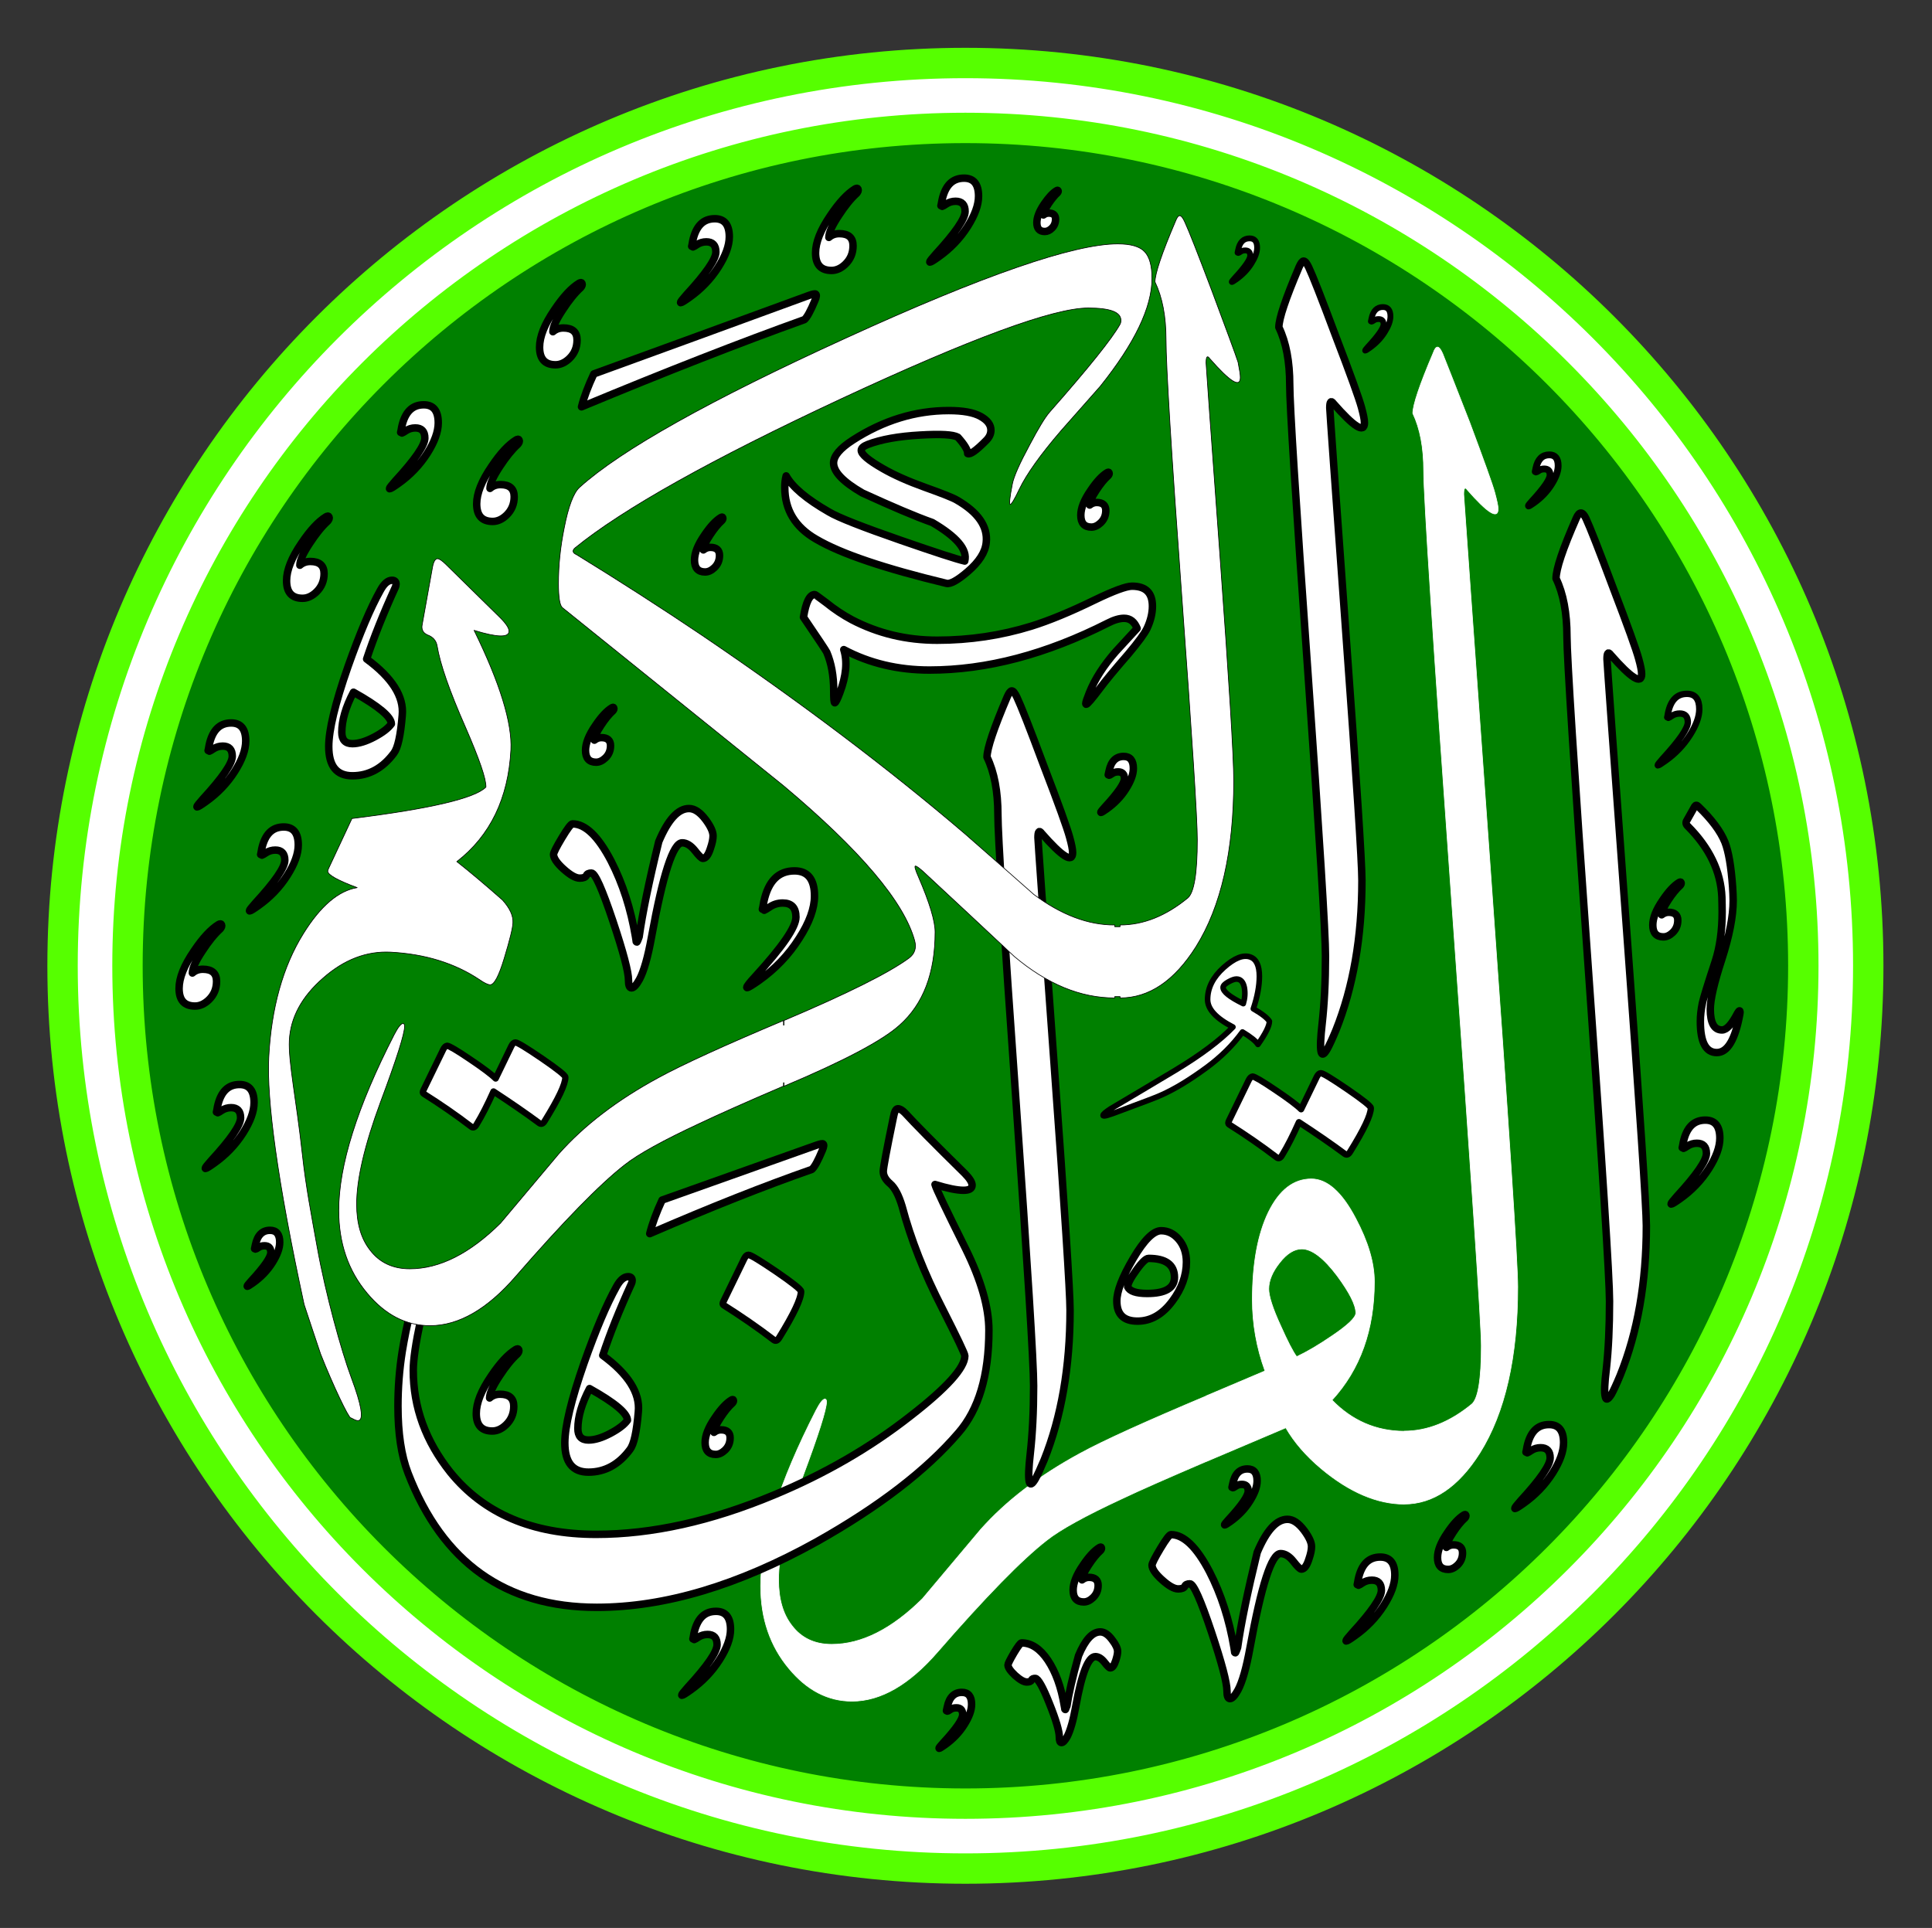 <svg xmlns="http://www.w3.org/2000/svg" xmlns:xlink="http://www.w3.org/1999/xlink" xmlns:serif="http://www.serif.com/"
  width="100%" height="100%" viewBox="0 0 496 495" version="1.1" xml:space="preserve"
  style="fill-rule:evenodd;clip-rule:evenodd;stroke-linejoin:round;stroke-miterlimit:2;">
  <rect x="0" y="0" width="496" height="495" fill="#333333" stroke="none"/>
  <g transform="matrix(1,0,0,1,-2.5,-2.5)">
    <g transform="matrix(1,0,0,1,-0.5,0)">
      <g transform="matrix(0.207,0,0,0.207,-28.332,-121.296)">
        <g>
          <path
            d="M2468.43,1795.93C2468.43,1177.92 1966.69,676.182 1348.69,676.182C730.682,676.182 228.94,1177.92 228.94,1795.93C228.94,2413.93 730.682,2915.67 1348.69,2915.67C1966.69,2915.67 2468.43,2413.93 2468.43,1795.93Z"
            style="fill: green;stroke: gray;stroke-width: inherit;" />
          <path
            d="M2468.43,1795.93C2468.43,1177.92 1966.69,676.182 1348.69,676.182C730.682,676.182 228.94,1177.92 228.94,1795.93C228.94,2413.93 730.682,2915.67 1348.69,2915.67C1966.69,2915.67 2468.43,2413.93 2468.43,1795.93ZM2387.9,1795.93C2387.9,2369.49 1922.25,2835.14 1348.69,2835.14C775.128,2835.14 309.471,2369.49 309.471,1795.93C309.471,1222.37 775.128,756.712 1348.69,756.712C1922.25,756.712 2387.9,1222.37 2387.9,1795.93Z"
            style="fill: white;stroke: #56ff00;stroke-width: 37.67px;" />
        </g>
      </g>
    </g>
    <g transform="matrix(1,0,0,1,-0.5,0)" style="stroke: black;">
      <g transform="matrix(0.709,0,0,0.709,32.42,-30.928)" style="&#10;">
        <g style="&#10;">
          <g transform="matrix(2.703,0,0,2.703,-420.425,-262.35)" style="&#10;    /* fill: white; */&#10;">
            <path
              d="M350.102,199.77C350.102,196.617 349.613,194.027 348.641,192.008C348.641,190.73 349.543,188.031 351.359,183.91C351.758,182.992 352.188,183.008 352.637,183.945C353.16,185.062 354.367,188.121 356.238,193.125C358.234,198.344 359.387,201.551 359.711,202.754C359.965,203.672 360.109,204.359 360.109,204.809C360.109,206.246 358.723,205.383 355.949,202.215C355.625,201.766 355.465,201.965 355.465,202.809C355.465,203.098 356.328,215.211 358.094,239.133C359.855,263.074 360.738,276.271 360.738,278.734C360.738,286.293 359.566,292.973 357.227,298.77C356.742,299.937 356.348,300.785 356.059,301.305C355.59,302.043 355.32,302.133 355.23,301.594C355.086,301.035 355.141,299.812 355.375,297.922C355.66,295.312 355.805,292.289 355.805,288.832C355.805,285.754 354.852,270.812 352.945,244.012C351.035,217.227 350.102,202.469 350.102,199.77Z"
              style="fill:white;fill-rule:nonzero;" />
          </g>
          <g transform="matrix(0.24,0,0,0.24,0,0)" style="&#10;">
            <path
              d="M1646.25,2303.13L1646.25,2302.92L1735.66,2264.99C1722.9,2229.93 1716.6,2194.03 1716.6,2157.74C1716.6,2102.79 1724.7,2058.61 1740.93,2025.17C1757.35,1991.91 1778.82,1975.3 1805.61,1975.3C1829.32,1975.3 1851.63,1994.96 1872.48,2034.68C1891.13,2069.74 1900.68,2101.77 1900.68,2130.37C1900.68,2202.96 1879.39,2262.57 1836.8,2308.99C1866.89,2340.05 1903.57,2355.87 1945.48,2356.01L1945.48,2355.81C1980.54,2355.81 2014.59,2342.26 2047.68,2315.07C2057.18,2306.97 2062.06,2277.76 2062.06,2227.07C2062.06,2196.28 2047.45,1978.32 2018.46,1573.08C1989.47,1168.01 1975.09,946.001 1975.09,907.064C1975.09,871.823 1969.58,843.001 1958.68,820.126C1958.68,807.759 1968.79,777.315 1989.47,728.884C1991.5,722.983 1993.74,720.167 1995.93,720.167C1998.18,720.167 2000.82,723.422 2003.68,729.887C2008.74,742.479 2022.34,776.921 2044.42,833.506C2066.28,892.062 2079.09,927.563 2082.3,939.536C2085.55,951.677 2087.4,959.989 2087.4,964.258C2087.4,980.488 2071.78,970.948 2040.94,935.661C2037.34,930.604 2035.49,932.845 2035.49,942.351C2035.49,944.593 2049.09,1135.14 2076.23,1514.25C2103.42,1893.36 2116.97,2101.38 2116.97,2138.07C2116.97,2244.32 2097.92,2328.05 2059.82,2388.84C2027.49,2440 1989.47,2465.73 1945.85,2465.88L1945.85,2465.95C1905.11,2465.95 1862.98,2448.06 1820.39,2412.38C1797.7,2393.34 1779.83,2372.83 1767.07,2350.75L1646.25,2402.04L1646.25,2401.95C1590.27,2425.95 1547.18,2444.87 1519.55,2458.01C1464.59,2483.53 1426.67,2504.42 1406.22,2520.65C1368.51,2550.05 1313.78,2606.18 1241.8,2688.9C1198.99,2738.39 1155.83,2763.29 1112.63,2763.29C1076.38,2763.29 1044.74,2746.88 1017.56,2714.24C989.003,2680.19 974.789,2638.61 974.789,2589.38C974.789,2521.67 1002.55,2433.24 1058.29,2324.4C1064.19,2313.04 1068.63,2307.37 1071.89,2307.37C1073.52,2307.76 1074.13,2309.17 1074.13,2311.64C1074.13,2322.76 1062.17,2360.69 1037.84,2425.76C1013.73,2490.83 1001.76,2542.35 1001.76,2580.05C1001.76,2609.05 1008.44,2632.15 1022.04,2649.39C1036.21,2668.04 1056.27,2677.55 1081.83,2677.55C1127.07,2677.55 1172.63,2654.45 1218.88,2608.61C1248.1,2573.76 1277.48,2539.09 1306.65,2504.21C1344.8,2461.22 1394.86,2422.9 1456.9,2389.28C1492.74,2369.65 1558.37,2340.17 1646.25,2303.13ZM1872.71,2177.62C1872.71,2165.43 1863.16,2146.78 1844.51,2121.44C1824.04,2094.29 1806.18,2080.91 1791.17,2080.91C1779.83,2080.91 1768.69,2087.78 1757.75,2101.77C1746.79,2115.59 1741.34,2128.75 1741.34,2141.33C1741.34,2151.88 1747.18,2170.54 1759.37,2196.89C1769.71,2219.99 1777.62,2235.61 1783.48,2243.48C1798.92,2236.23 1816.52,2225.89 1836.41,2212.3C1860.52,2196.05 1872.71,2184.49 1872.71,2177.62Z"
              style="fill: white;fill-rule:nonzero;stroke: white;" />
          </g>
          <g transform="matrix(2.703,0,0,2.703,-420.425,-262.35)">
            <path
              d="M273.871,223.652C273.871,220.523 273.383,217.949 272.41,215.934C272.41,214.797 273.313,212.098 275.129,207.832C275.363,207.309 275.563,207.059 275.723,207.059C275.922,207.059 276.137,207.328 276.406,207.887C276.93,208.984 278.137,212.043 280.008,217.066C282.008,222.27 283.156,225.473 283.48,226.676C283.734,227.594 283.879,228.281 283.879,228.73C283.879,230.168 282.492,229.305 279.719,226.137C279.395,225.687 279.234,225.887 279.234,226.73C279.234,227.02 279.938,237.027 281.375,256.754C282.816,276.484 283.535,287.59 283.535,290.055C283.535,297.652 282.367,304.328 280.063,310.09C279.574,311.258 279.18,312.105 278.891,312.629C278.441,313.402 278.172,313.508 278.063,312.969C277.938,312.375 277.992,311.133 278.207,309.242C278.496,306.652 278.656,303.629 278.656,300.172C278.656,297.039 277.848,284.187 276.266,261.598C274.66,239.008 273.871,226.355 273.871,223.652Z"
              style="fill: white;fill-rule: revert;" />
          </g>
          <g transform="matrix(2.703,0,0,2.703,-420.425,-262.35)">
            <path
              d="M272.664,292.719C272.664,298.77 271.297,303.359 268.559,306.488C264.258,311.492 257.941,316.355 249.625,321.035C239.074,326.902 229.246,329.836 220.141,329.836C207.898,329.836 199.477,323.84 194.852,311.855C193.949,309.516 193.5,306.527 193.5,302.871C193.5,300.461 193.68,298.031 194.074,295.547C194.672,291.91 195.48,288.707 196.523,285.969C196.848,285.141 197.172,284.711 197.496,284.711C197.82,284.711 197.891,285.27 197.695,286.367C197.297,288.059 196.902,289.75 196.523,291.441C195.875,294.449 195.551,296.66 195.551,298.082C195.551,303.035 197.207,307.586 200.52,311.746C205.02,317.289 211.52,320.062 220.051,320.062C227.52,320.062 235.457,318.297 243.863,314.789C250.633,311.98 256.715,308.469 262.117,304.238C266.992,300.461 269.441,297.758 269.441,296.141C269.441,295.871 268.434,293.766 266.418,289.785C264.008,285.105 262.207,280.535 261.035,276.105C260.586,274.613 260.047,273.605 259.433,273.082C258.82,272.56 258.515,272.021 258.515,271.427C258.515,270.977 258.965,268.562 259.867,264.207C260.012,263.414 260.207,263.039 260.461,263.039C260.73,263.039 261.055,263.219 261.433,263.613C262.676,264.98 265.34,267.684 269.441,271.716C270.09,272.38 270.414,272.902 270.414,273.281C270.414,273.746 270.035,273.966 269.242,273.966C268.398,273.966 267.137,273.711 265.445,273.191C265.57,273.711 266.941,276.574 269.531,281.777C271.621,286.004 272.664,289.66 272.664,292.719Z"
              style="fill: white;fill-rule:nonzero;" />
          </g>
          <g transform="matrix(2.406,0,0,2.406,-348.354,-176.564)">
            <path
              d="M236.43,289.406C236.285,289.316 236.285,289.121 236.43,288.832L239.543,282.422C239.742,282.027 239.957,281.848 240.176,281.848C240.496,281.848 241.902,282.695 244.387,284.387C246.852,286.078 248.094,287.066 248.094,287.355C248.094,288.473 246.996,290.777 244.816,294.305C244.547,294.754 244.277,294.863 243.988,294.645C241.543,292.773 239.023,291.047 236.43,289.406Z"
              style="fill: white;fill-rule:nonzero;" />
          </g>
          <g transform="matrix(2.288,0,0,2.288,-289.933,-152.748)">
            <path
              d="M314.496,262.93L316.98,257.801C317.18,257.402 317.395,257.223 317.629,257.223C317.953,257.223 319.34,258.07 321.82,259.762C324.289,261.453 325.531,262.445 325.531,262.73C325.531,263.848 324.434,266.152 322.254,269.66C322.004,270.094 321.715,270.203 321.426,270.005C319.285,268.419 316.855,266.746 314.152,264.98C313.234,267.035 312.355,268.781 311.473,270.219C311.219,270.669 310.934,270.777 310.645,270.562C308.195,268.691 305.676,266.961 303.086,265.324C302.941,265.234 302.941,265.035 303.086,264.746L306.199,258.34C306.395,257.945 306.613,257.766 306.828,257.746C307.133,257.766 308.32,258.449 310.391,259.852C312.48,261.254 313.848,262.281 314.496,262.93Z"
              style="fill: white;fill-rule:nonzero;" />
          </g>
          <g transform="matrix(2.021,0,0,2.021,-215.549,-86.011)">
            <path
              d="M308.879,245.723C309.168,244.77 309.238,243.832 309.078,242.879C308.879,241.832 308.41,241.312 307.656,241.312C307.297,241.312 306.809,241.492 306.199,241.832C305.586,242.176 305.262,242.5 305.262,242.824C305.262,243.578 306.469,244.535 308.879,245.723ZM307.027,249.914C304.004,248.352 302.488,246.711 302.488,244.984C302.488,242.895 303.445,240.988 305.371,239.258C307.277,237.551 308.879,236.902 310.141,237.371C311.219,237.746 311.762,238.918 311.762,240.824C311.762,242.555 311.398,244.496 310.68,246.641C312.211,247.523 313.184,248.277 313.559,248.891C313.559,249.699 312.875,251.086 311.508,253.031C311.129,252.418 310.195,251.68 308.734,250.797C307.043,253.137 304.902,255.262 302.293,257.187C299.32,259.367 296.621,261.023 294.137,262.121C293.617,262.391 290.754,263.469 285.551,265.395C284.742,265.684 284.203,265.844 283.934,265.844C283.805,265.844 283.754,265.809 283.754,265.738C283.754,265.539 284.203,265.16 285.102,264.566C288.953,262.281 292.805,259.996 296.676,257.672C301.301,254.883 304.738,252.293 307.027,249.914Z"
              style="fill: white;fill-rule:nonzero;" />
          </g>
          <g transform="matrix(2.703,0,0,2.703,-420.425,-262.35)">
            <path
              d="M299.125,283.574C299.125,285.395 298.492,287.141 297.254,288.797C295.922,290.594 294.371,291.496 292.57,291.496C290.719,291.496 289.801,290.594 289.801,288.797C289.801,287.5 290.52,285.609 291.996,283.109C293.453,280.625 294.715,279.383 295.738,279.383C296.656,279.383 297.449,279.777 298.117,280.57C298.781,281.363 299.125,282.371 299.125,283.574ZM297.523,285.629C297.523,283.937 296.352,283.09 294.047,283.09C293.723,283.09 293.164,283.613 292.41,284.672C291.637,285.734 291.258,286.473 291.258,286.906C291.512,287.48 292.375,287.789 293.852,287.789C296.297,287.789 297.523,287.066 297.523,285.629Z"
              style="fill: white;fill-rule:nonzero;" />
          </g>
          <g transform="matrix(2.703,0,0,2.703,-420.425,-262.35)">
            <path
              d="M291.836,193.035C293.672,193.035 294.57,193.918 294.57,195.719C294.57,196.652 294.336,197.645 293.852,198.687C293.527,199.371 292.68,200.523 291.348,202.109C289.457,204.285 288.199,205.816 287.551,206.699C286.469,208.137 285.859,208.859 285.695,208.859C285.66,208.859 285.641,208.82 285.641,208.75C285.641,208.586 285.805,208.102 286.129,207.293C286.848,205.492 288.02,203.672 289.637,201.82C290.594,200.777 291.547,199.73 292.52,198.687C292.156,197.789 291.582,197.336 290.773,197.336C290.18,197.336 289.457,197.535 288.613,197.969C280.352,202.16 272.375,204.27 264.707,204.27C260.476,204.27 256.644,203.352 253.223,201.531C253.727,203.133 253.547,205.043 252.703,207.293C252.379,208.172 252.145,208.625 252.02,208.66C251.91,208.66 251.875,208.121 251.875,207.059C251.875,205.023 251.551,203.312 250.938,201.875C250.848,201.676 249.805,200.109 247.824,197.195C248.148,195.16 248.652,194.152 249.336,194.152C249.391,194.152 249.895,194.512 250.848,195.23C251.98,196.148 253.133,196.906 254.305,197.535C257.797,199.355 261.594,200.273 265.734,200.273C270.09,200.273 274.285,199.641 278.316,198.398C280.691,197.66 283.535,196.492 286.813,194.891C289.387,193.648 291.059,193.035 291.836,193.035Z"
              style="fill: white;fill-rule:nonzero;" />
          </g>
          <g transform="matrix(2.703,0,0,2.703,-420.425,-262.35)">
            <path
              d="M271.547,170.285C272.484,170.805 272.934,171.418 272.934,172.137C272.934,172.641 272.719,173.109 272.25,173.559C270.953,174.875 270.145,175.434 269.82,175.27C269.855,174.82 269.406,174.082 268.508,173.074C267.875,172.715 266.203,172.625 263.465,172.785C260.566,172.949 258.226,173.363 256.445,174.047C255.852,174.281 255.563,174.531 255.563,174.836C255.563,175.359 256.519,176.168 258.445,177.27C259.902,178.113 261.793,178.961 264.098,179.789C266.418,180.617 267.82,181.172 268.344,181.48C271.223,183.137 272.539,185.043 272.305,187.187C272.18,188.48 271.352,189.777 269.82,191.09C268.453,192.262 267.496,192.785 266.977,192.656C258.695,190.66 252.863,188.699 249.516,186.734C246.707,185.117 245.32,182.812 245.32,179.805C245.32,179.266 245.375,178.742 245.504,178.258C246.328,179.75 248.219,181.355 251.227,183.082C252.484,183.836 255.707,185.098 260.89,186.898C265.465,188.48 268.324,189.418 269.426,189.668C269.82,188.141 268.363,186.43 265.086,184.504C262.801,183.695 259.687,182.363 255.707,180.543C253.133,179.051 251.855,177.719 251.855,176.531C251.855,175.594 252.719,174.566 254.449,173.453C258.535,170.824 262.816,169.508 267.281,169.508C269.191,169.508 270.613,169.762 271.547,170.285Z"
              style="fill: white;fill-rule:nonzero;" />
          </g>
          <g transform="matrix(2.703,0,0,2.703,-420.425,-262.35)">
            <path
              d="M224.242,304.781C224.242,303.844 222.551,302.422 219.168,300.531C218.125,302.512 217.602,304.312 217.602,305.895C217.602,306.922 218.07,307.426 219.023,307.426C219.871,307.426 220.844,307.121 221.941,306.543C223.055,305.949 223.813,305.375 224.242,304.781ZM222.785,286.852C223.273,285.969 223.793,285.539 224.336,285.539C224.695,285.539 224.875,285.719 224.875,286.059C224.875,286.203 224.84,286.328 224.785,286.457C223.145,290.039 221.867,293.258 220.934,296.086C224.336,298.586 225.938,301.109 225.703,303.609C225.484,306.309 225.109,308 224.586,308.687C223.094,310.703 221.238,311.727 219.023,311.727C216.898,311.727 215.855,310.414 215.855,307.805C215.855,305.625 216.703,302.062 218.43,297.113C219.996,292.684 221.438,289.266 222.785,286.852Z"
              style="fill: white;fill-rule:nonzero;" />
          </g>
          <g transform="matrix(2.703,0,0,2.703,-420.425,-262.35)">
            <path
              d="M216.883,224.879C218.594,224.879 220.32,226.535 222.047,229.844C223.613,232.887 224.695,236.273 225.324,240.016C225.379,240.375 225.414,240.574 225.414,240.645C225.484,240.734 225.523,240.734 225.559,240.645C225.594,240.574 225.684,240.375 225.809,240.016C226.262,236.793 227.141,232.547 228.438,227.254C229.68,224.301 231.031,222.824 232.488,222.824C233.242,222.824 233.98,223.328 234.738,224.336C235.387,225.219 235.711,225.922 235.711,226.48C235.711,226.91 235.602,227.453 235.367,228.137C235.078,229.055 234.738,229.504 234.344,229.504C234.18,229.504 233.82,229.16 233.281,228.461C232.723,227.758 232.145,227.414 231.57,227.414C230.363,227.414 228.996,231.629 227.465,240.051C226.98,242.734 226.441,244.625 225.848,245.723C225.434,246.477 225.07,246.855 224.785,246.855C224.516,246.855 224.387,246.516 224.387,245.828C224.387,244.715 223.688,242.066 222.301,237.91C220.859,233.609 219.906,231.465 219.422,231.465C219.059,231.465 218.824,231.574 218.734,231.809C218.629,232.023 218.34,232.148 217.855,232.148C217.297,232.148 216.574,231.734 215.676,230.926C214.777,230.117 214.344,229.449 214.344,228.965C214.344,228.746 214.703,228.008 215.461,226.75C216.215,225.488 216.684,224.879 216.883,224.879Z"
              style="fill: white;fill-rule:nonzero;" />
          </g>
          <g transform="matrix(2.703,0,0,2.703,-420.425,-262.35)">
            <path
              d="M249.301,234.543C249.301,236.199 248.617,238.09 247.246,240.215C245.844,242.426 244.043,244.316 241.828,245.883C240.949,246.496 240.426,246.82 240.266,246.82C240.227,246.82 240.227,246.801 240.227,246.766C240.227,246.641 240.59,246.152 241.344,245.344C244.98,241.367 246.816,238.719 246.816,237.371C246.816,236.109 246.223,235.48 245.051,235.48C244.402,235.48 243.809,235.66 243.289,236.02C242.91,236.273 242.656,236.414 242.566,236.453C242.496,236.379 242.426,236.344 242.316,236.309C242.352,236.184 242.426,235.84 242.516,235.281C243.109,232.547 244.457,231.176 246.617,231.176C248.398,231.176 249.301,232.293 249.301,234.543Z"
              style="fill: white;fill-rule:nonzero;" />
          </g>
          <g transform="matrix(2.703,0,0,2.703,-420.425,-262.35)">
            <path
              d="M228.887,275.277C235.223,273.027 242.117,270.578 249.535,267.935C250.055,267.755 250.363,267.684 250.453,267.755C250.578,267.844 250.559,268.113 250.363,268.582C249.77,270.005 249.301,270.867 248.941,271.172C242.695,273.352 235.457,276.216 227.23,279.777C227.574,278.41 228.133,276.898 228.887,275.277Z"
              style="fill: white;fill-rule:nonzero;" />
          </g>
          <g transform="matrix(2.703,0,0,2.703,-420.425,-262.35)">
            <path
              d="M219.742,164.594C228.781,161.301 238.391,157.809 248.543,154.082C249.047,153.902 249.371,153.832 249.461,153.902C249.59,153.992 249.57,154.266 249.371,154.73C248.777,156.152 248.309,157.02 247.949,157.324C239.418,160.383 229.465,164.273 218.09,169.004C218.43,167.656 218.988,166.199 219.742,164.594Z"
              style="fill: white;fill-rule:nonzero;" />
          </g>
          <g transform="matrix(2.703,0,0,2.703,-420.425,-262.35)">
            <path
              d="M192.617,211.484C192.617,210.551 190.926,209.129 187.543,207.238C186.496,209.219 185.977,211.02 185.977,212.602C185.977,213.629 186.445,214.133 187.398,214.133C188.242,214.133 189.215,213.824 190.313,213.25C191.43,212.656 192.188,212.078 192.617,211.484ZM191.16,193.559C191.645,192.676 192.168,192.242 192.707,192.242C193.066,192.242 193.246,192.422 193.246,192.766C193.246,192.91 193.211,193.035 193.156,193.16C191.52,196.742 190.242,199.965 189.305,202.793C192.707,205.293 194.309,207.812 194.074,210.316C193.859,213.016 193.48,214.707 192.961,215.391C191.465,217.406 189.613,218.434 187.398,218.434C185.273,218.434 184.23,217.121 184.23,214.508C184.23,212.332 185.074,208.77 186.805,203.816C188.371,199.391 189.809,195.969 191.16,193.559Z"
              style="fill: white;fill-rule:nonzero;" />
          </g>
          <g transform="matrix(2.703,0,0,2.703,-420.425,-262.35)">
            <path
              d="M297.055,320.098C298.766,320.098 300.492,321.754 302.219,325.066C303.785,328.109 304.867,331.492 305.496,335.234C305.551,335.594 305.586,335.793 305.586,335.867C305.656,335.957 305.695,335.957 305.73,335.867C305.766,335.793 305.855,335.594 305.98,335.234C306.434,332.016 307.313,327.766 308.609,322.473C309.852,319.523 311.203,318.047 312.66,318.047C313.414,318.047 314.152,318.551 314.91,319.559C315.559,320.441 315.883,321.141 315.883,321.699C315.883,322.133 315.773,322.672 315.539,323.355C315.254,324.273 314.91,324.723 314.516,324.723C314.352,324.723 313.992,324.383 313.453,323.68C312.895,322.977 312.316,322.637 311.742,322.637C310.535,322.637 309.168,326.848 307.637,335.273C307.152,337.953 306.613,339.844 306.02,340.941C305.605,341.699 305.242,342.074 304.957,342.074C304.688,342.074 304.559,341.734 304.559,341.051C304.559,339.934 303.859,337.289 302.473,333.129C301.031,328.828 300.078,326.687 299.594,326.687C299.23,326.687 298.996,326.793 298.906,327.027C298.801,327.242 298.512,327.371 298.027,327.371C297.469,327.371 296.746,326.957 295.848,326.145C294.949,325.336 294.516,324.668 294.516,324.184C294.516,323.969 294.875,323.23 295.633,321.969C296.387,320.711 296.855,320.098 297.055,320.098Z"
              style="fill: white;fill-rule:nonzero;" />
          </g>
          <g transform="matrix(2.703,0,0,2.703,-420.425,-262.35)" style="&#10;    fill: white;&#10;">
            <path
              d="M277.039,334.605C278.352,334.605 279.523,335.379 280.566,336.926C281.609,338.492 282.348,340.527 282.762,343.031C282.816,343.281 282.836,343.445 282.836,343.48C282.887,343.551 282.926,343.551 282.941,343.48C282.961,343.445 283.031,343.281 283.121,343.031C283.34,341.535 283.844,339.285 284.672,336.316C285.551,334.191 286.523,333.129 287.586,333.129C288.125,333.129 288.664,333.488 289.188,334.211C289.676,334.84 289.906,335.363 289.906,335.758C289.906,336.062 289.816,336.461 289.656,336.965C289.441,337.613 289.207,337.953 288.918,337.953C288.793,337.953 288.539,337.703 288.145,337.199C287.746,336.695 287.336,336.441 286.922,336.441C285.984,336.441 285.102,338.656 284.309,343.066C283.969,344.992 283.57,346.34 283.156,347.152C282.852,347.691 282.602,347.961 282.383,347.961C282.188,347.961 282.098,347.711 282.098,347.223C282.098,346.449 281.664,344.937 280.766,342.707C279.883,340.473 279.234,339.359 278.875,339.359C278.605,339.359 278.441,339.43 278.371,339.59C278.297,339.754 278.102,339.844 277.738,339.844C277.344,339.844 276.82,339.539 276.176,338.961C275.543,338.367 275.219,337.898 275.219,337.559C275.219,337.395 275.488,336.855 276.012,335.957C276.551,335.055 276.895,334.605 277.039,334.605Z"
              style="fill: white;fill-rule:nonzero;" />
          </g>
          <g transform="matrix(2.703,0,0,2.703,-420.425,-262.35)" style="&#10;    fill: white;&#10;">
            <path
              d="M368.242,248.891C368.387,248.223 368.965,246.332 369.973,243.273C370.582,241.402 370.891,239.187 370.891,236.668C370.891,236.055 370.871,235.391 370.855,234.687C370.711,231.25 369.18,228.082 366.266,225.164C366.031,224.934 365.992,224.68 366.176,224.391L367.219,222.539C367.344,222.34 367.488,222.34 367.688,222.539C369.484,224.266 370.676,225.867 371.27,227.344C371.754,228.586 372.098,230.602 372.293,233.355C372.328,233.969 372.367,234.562 372.367,235.156C372.367,237.281 371.844,239.926 370.836,243.059C369.809,246.207 369.305,248.422 369.305,249.699C369.305,251.555 369.828,252.488 370.871,252.488C371.484,252.488 372.168,251.75 372.941,250.258C373.016,250.133 373.086,250.023 373.156,249.953C373.23,249.898 373.266,249.914 373.266,249.988C373.301,250.059 373.301,250.168 373.266,250.328C372.637,253.785 371.609,255.516 370.172,255.516C368.711,255.516 367.973,254.129 367.973,251.355C367.973,250.582 368.063,249.773 368.242,248.891Z"
              style="fill:white;fill-rule:nonzero;" />
          </g>
          <g transform="matrix(2.703,0,0,2.703,-420.425,-262.35)" style="&#10;    fill: white;&#10;">
            <path
              d="M370.582,266.98C370.582,268.187 370.078,269.535 369.109,271.066C368.102,272.648 366.785,274.021 365.203,275.133C364.57,275.582 364.195,275.816 364.066,275.816C364.051,275.816 364.051,275.802 364.051,275.781C364.051,275.672 364.32,275.352 364.844,274.755C367.469,271.896 368.785,269.984 368.785,269.031C368.785,268.113 368.352,267.664 367.508,267.664C367.055,267.664 366.625,267.789 366.246,268.044C365.977,268.224 365.797,268.328 365.723,268.349C365.688,268.312 365.617,268.277 365.543,268.258C365.578,268.148 365.617,267.914 365.688,267.52C366.121,265.539 367.094,264.566 368.641,264.566C369.938,264.566 370.582,265.379 370.582,266.98Z"
              style="fill:white;fill-rule:nonzero;" />
          </g>
          <g transform="matrix(2.303,0,0,2.303,-273.212,-179.321)" style="&#10;    fill: white;&#10;">
            <path
              d="M367.793,209.848C367.793,211.055 367.289,212.402 366.316,213.934C365.309,215.52 363.996,216.887 362.41,218C361.781,218.453 361.402,218.687 361.277,218.687C361.262,218.687 361.262,218.668 361.262,218.648C361.262,218.543 361.531,218.219 362.051,217.625C364.68,214.762 365.992,212.855 365.992,211.898C365.992,210.98 365.563,210.531 364.715,210.531C364.266,210.531 363.832,210.656 363.457,210.91C363.188,211.09 363.008,211.199 362.934,211.215C362.898,211.18 362.824,211.145 362.754,211.125C362.789,211.02 362.824,210.785 362.898,210.387C363.328,208.406 364.301,207.437 365.852,207.437C367.145,207.437 367.793,208.246 367.793,209.848Z"
              style="fill:white;fill-rule:nonzero;" />
          </g>
          <g transform="matrix(2.703,0,0,2.703,-420.425,-262.35)" style="&#10;    fill: white;&#10;">
            <path
              d="M327.043,325.516C327.043,326.723 326.539,328.07 325.566,329.602C324.559,331.187 323.242,332.555 321.66,333.668C321.031,334.121 320.652,334.355 320.527,334.355C320.508,334.355 320.508,334.336 320.508,334.316C320.508,334.211 320.777,333.887 321.301,333.293C323.93,330.43 325.242,328.523 325.242,327.566C325.242,326.648 324.809,326.199 323.965,326.199C323.516,326.199 323.082,326.324 322.703,326.578C322.434,326.758 322.254,326.867 322.184,326.883C322.145,326.848 322.074,326.812 322.004,326.793C322.039,326.687 322.074,326.453 322.145,326.055C322.578,324.074 323.551,323.105 325.098,323.105C326.395,323.105 327.043,323.914 327.043,325.516Z"
              style="fill:white;fill-rule:nonzero;" />
          </g>
          <g transform="matrix(2.703,0,0,2.703,-420.425,-262.35)" style="&#10;    fill: white;&#10;">
            <path
              d="M238.051,332.789C238.051,333.992 237.547,335.344 236.574,336.875C235.566,338.457 234.254,339.824 232.668,340.941C232.039,341.391 231.66,341.625 231.535,341.625C231.516,341.625 231.516,341.609 231.516,341.59C231.516,341.48 231.785,341.156 232.309,340.562C234.938,337.703 236.25,335.793 236.25,334.84C236.25,333.922 235.816,333.473 234.973,333.473C234.523,333.473 234.09,333.598 233.711,333.852C233.441,334.031 233.262,334.137 233.191,334.156C233.152,334.121 233.082,334.082 233.012,334.066C233.047,333.957 233.082,333.723 233.152,333.328C233.586,331.348 234.559,330.375 236.105,330.375C237.402,330.375 238.051,331.187 238.051,332.789Z"
              style="fill:white;fill-rule:nonzero;" />
          </g>
          <g transform="matrix(2.703,0,0,2.703,-420.425,-262.35)" style="&#10;    fill: white;&#10;">
            <path
              d="M174.223,262.211C174.223,263.414 173.719,264.766 172.746,266.297C171.738,267.88 170.426,269.246 168.84,270.363C168.211,270.812 167.832,271.047 167.707,271.047C167.688,271.047 167.688,271.031 167.688,271.013C167.688,270.902 167.957,270.578 168.48,269.984C171.109,267.125 172.422,265.215 172.422,264.262C172.422,263.344 171.988,262.895 171.145,262.895C170.695,262.895 170.262,263.02 169.883,263.273C169.613,263.453 169.434,263.559 169.363,263.578C169.324,263.543 169.254,263.504 169.184,263.488C169.219,263.379 169.254,263.145 169.324,262.75C169.758,260.77 170.73,259.797 172.277,259.797C173.574,259.797 174.223,260.609 174.223,262.211Z"
              style="fill:white;fill-rule:nonzero;" />
          </g>
          <g transform="matrix(2.703,0,0,2.703,-420.425,-262.35)" style="&#10;    fill: white;&#10;">
            <path
              d="M166.32,249.285C166.969,249.285 167.598,248.996 168.176,248.441C168.859,247.773 169.199,246.965 169.199,245.973C169.199,244.895 168.59,244.355 167.363,244.355C166.824,244.355 166.355,244.516 165.961,244.859C165.961,244.211 166.41,243.238 167.293,241.906C168.102,240.664 168.895,239.672 169.688,238.953C169.867,238.738 169.938,238.559 169.867,238.395C169.813,238.25 169.688,238.234 169.469,238.359C168.445,238.988 167.348,240.16 166.176,241.906C164.844,243.852 164.18,245.523 164.18,246.926C164.18,248.492 164.879,249.285 166.32,249.285Z"
              style="fill:white;fill-rule:nonzero;" />
          </g>
          <g transform="matrix(2.703,0,0,2.703,-420.425,-262.35)" style="&#10;    fill: white;&#10;">
            <path
              d="M173.105,213.773C173.105,214.977 172.602,216.328 171.629,217.859C170.621,219.441 169.309,220.809 167.723,221.926C167.094,222.375 166.715,222.609 166.59,222.609C166.57,222.609 166.57,222.59 166.57,222.574C166.57,222.465 166.844,222.141 167.363,221.547C169.992,218.687 171.305,216.777 171.305,215.824C171.305,214.906 170.875,214.457 170.027,214.457C169.578,214.457 169.145,214.582 168.77,214.832C168.496,215.016 168.316,215.121 168.246,215.141C168.211,215.105 168.137,215.066 168.066,215.051C168.102,214.941 168.137,214.707 168.211,214.312C168.641,212.332 169.613,211.359 171.16,211.359C172.457,211.359 173.105,212.168 173.105,213.773Z"
              style="fill:white;fill-rule:nonzero;" />
          </g>
          <g transform="matrix(2.703,0,0,2.703,-420.425,-262.35)" style="&#10;    fill: white;&#10;">
            <path
              d="M180.719,194.656C181.367,194.656 181.996,194.367 182.574,193.809C183.258,193.145 183.602,192.332 183.602,191.344C183.602,190.266 182.988,189.723 181.766,189.723C181.223,189.723 180.758,189.887 180.359,190.227C180.359,189.578 180.809,188.609 181.691,187.277C182.504,186.035 183.293,185.043 184.086,184.324C184.266,184.109 184.34,183.926 184.266,183.766C184.211,183.621 184.086,183.605 183.871,183.73C182.844,184.359 181.746,185.531 180.574,187.277C179.242,189.219 178.578,190.895 178.578,192.297C178.578,193.863 179.281,194.656 180.719,194.656Z"
              style="fill:white;fill-rule:nonzero;" />
          </g>
          <g transform="matrix(2.703,0,0,2.703,-420.425,-262.35)" style="&#10;    fill: white;&#10;">
            <path
              d="M198.898,171.148C198.898,172.355 198.395,173.703 197.426,175.234C196.414,176.816 195.102,178.187 193.52,179.301C192.887,179.75 192.512,179.984 192.383,179.984C192.367,179.984 192.367,179.969 192.367,179.949C192.367,179.84 192.637,179.52 193.156,178.922C195.785,176.062 197.102,174.152 197.102,173.199C197.102,172.281 196.668,171.832 195.82,171.832C195.371,171.832 194.941,171.957 194.563,172.211C194.293,172.391 194.113,172.496 194.039,172.516C194.004,172.48 193.934,172.445 193.859,172.426C193.895,172.316 193.934,172.082 194.004,171.687C194.438,169.707 195.406,168.734 196.957,168.734C198.254,168.734 198.898,169.547 198.898,171.148Z"
              style="fill:white;fill-rule:nonzero;" />
          </g>
          <g transform="matrix(2.703,0,0,2.703,-420.425,-262.35)">
            <path
              d="M271.277,140.781C271.277,141.988 270.773,143.336 269.801,144.867C268.793,146.453 267.48,147.82 265.895,148.937C265.266,149.387 264.887,149.621 264.762,149.621C264.742,149.621 264.742,149.602 264.742,149.582C264.742,149.477 265.016,149.152 265.535,148.559C268.164,145.695 269.477,143.789 269.477,142.832C269.477,141.914 269.047,141.465 268.199,141.465C267.75,141.465 267.316,141.59 266.941,141.844C266.672,142.023 266.488,142.133 266.418,142.148C266.383,142.113 266.309,142.078 266.238,142.059C266.273,141.953 266.309,141.719 266.383,141.32C266.813,139.34 267.785,138.371 269.336,138.371C270.629,138.371 271.277,139.18 271.277,140.781Z"
              style="fill:white;fill-rule:nonzero;" />
          </g>
          <g transform="matrix(2.703,0,0,2.703,-420.425,-262.35)">
            <path
              d="M206.191,184.359C206.84,184.359 207.469,184.07 208.043,183.516C208.727,182.848 209.07,182.039 209.07,181.047C209.07,179.969 208.457,179.426 207.234,179.426C206.695,179.426 206.227,179.59 205.828,179.934C205.828,179.285 206.281,178.312 207.16,176.98C207.973,175.738 208.766,174.746 209.555,174.027C209.734,173.812 209.809,173.633 209.734,173.469C209.684,173.324 209.555,173.309 209.34,173.434C208.313,174.062 207.215,175.234 206.047,176.98C204.715,178.922 204.047,180.598 204.047,182C204.047,183.566 204.75,184.359 206.191,184.359Z"
              style="fill:white;fill-rule:nonzero;" />
          </g>
          <g transform="matrix(2.703,0,0,2.703,-420.425,-262.35)">
            <path
              d="M214.613,163.371C215.262,163.371 215.891,163.082 216.469,162.527C217.152,161.859 217.492,161.051 217.492,160.059C217.492,158.98 216.883,158.441 215.656,158.441C215.117,158.441 214.648,158.602 214.254,158.945C214.254,158.297 214.703,157.324 215.586,155.992C216.395,154.75 217.188,153.758 217.98,153.039C218.16,152.824 218.23,152.645 218.16,152.48C218.105,152.336 217.98,152.32 217.766,152.445C216.738,153.074 215.641,154.246 214.469,155.992C213.137,157.937 212.473,159.609 212.473,161.016C212.473,162.578 213.176,163.371 214.613,163.371Z"
              style="fill:white;fill-rule:nonzero;" />
          </g>
          <g transform="matrix(2.703,0,0,2.703,-420.425,-262.35)">
            <path
              d="M237.887,146.219C237.887,147.422 237.383,148.773 236.41,150.305C235.402,151.887 234.09,153.254 232.508,154.371C231.875,154.82 231.496,155.055 231.371,155.055C231.355,155.055 231.355,155.039 231.355,155.02C231.355,154.91 231.625,154.586 232.145,153.992C234.773,151.133 236.09,149.223 236.09,148.27C236.09,147.352 235.656,146.902 234.809,146.902C234.359,146.902 233.93,147.027 233.551,147.281C233.281,147.461 233.102,147.566 233.027,147.586C232.992,147.551 232.922,147.516 232.848,147.496C232.883,147.387 232.922,147.152 232.992,146.758C233.426,144.777 234.395,143.805 235.945,143.805C237.238,143.805 237.887,144.617 237.887,146.219Z"
              style="fill:white;fill-rule:nonzero;" />
          </g>
          <g transform="matrix(2.703,0,0,2.703,-420.425,-262.35)">
            <path
              d="M251.586,150.734C252.234,150.734 252.863,150.449 253.441,149.891C254.125,149.223 254.465,148.414 254.465,147.422C254.465,146.344 253.855,145.805 252.629,145.805C252.09,145.805 251.621,145.965 251.227,146.309C251.227,145.66 251.676,144.687 252.559,143.355C253.367,142.113 254.16,141.125 254.953,140.402C255.133,140.187 255.203,140.008 255.133,139.844C255.078,139.703 254.953,139.684 254.734,139.809C253.711,140.441 252.613,141.609 251.441,143.355C250.109,145.301 249.445,146.973 249.445,148.379C249.445,149.945 250.145,150.734 251.586,150.734Z"
              style="fill:white;fill-rule:nonzero;" />
          </g>
          <g transform="matrix(2.703,0,0,2.703,-420.425,-262.35)">
            <path
              d="M180.145,227.703C180.145,228.91 179.641,230.258 178.668,231.789C177.66,233.375 176.348,234.742 174.762,235.859C174.133,236.309 173.754,236.543 173.629,236.543C173.609,236.543 173.609,236.523 173.609,236.504C173.609,236.398 173.879,236.074 174.402,235.48C177.031,232.617 178.344,230.711 178.344,229.754C178.344,228.836 177.91,228.387 177.066,228.387C176.617,228.387 176.184,228.516 175.805,228.766C175.535,228.945 175.355,229.055 175.285,229.07C175.246,229.035 175.176,229 175.105,228.98C175.141,228.875 175.176,228.641 175.246,228.242C175.68,226.266 176.652,225.293 178.199,225.293C179.496,225.293 180.145,226.102 180.145,227.703Z"
              style="fill:white;fill-rule:nonzero;" />
          </g>
          <g transform="matrix(2.703,0,0,2.703,-420.425,-262.35)">
            <path
              d="M206.137,306.219C206.785,306.219 207.414,305.934 207.988,305.375C208.676,304.707 209.016,303.898 209.016,302.906C209.016,301.828 208.402,301.289 207.18,301.289C206.641,301.289 206.172,301.449 205.777,301.793C205.777,301.145 206.227,300.172 207.109,298.84C207.918,297.598 208.711,296.609 209.504,295.887C209.684,295.672 209.754,295.492 209.684,295.328C209.629,295.187 209.504,295.168 209.285,295.293C208.262,295.922 207.16,297.094 205.992,298.84C204.66,300.785 203.992,302.457 203.992,303.863C203.992,305.426 204.695,306.219 206.137,306.219Z"
              style="fill:white;fill-rule:nonzero;" />
          </g>
          <g transform="matrix(2.703,0,0,2.703,-420.425,-262.35)">
            <path
              d="M349.648,307.77C349.648,308.973 349.145,310.324 348.176,311.855C347.164,313.437 345.852,314.805 344.27,315.922C343.637,316.371 343.262,316.605 343.133,316.605C343.117,316.605 343.117,316.586 343.117,316.57C343.117,316.461 343.387,316.137 343.906,315.543C346.535,312.684 347.852,310.773 347.852,309.82C347.852,308.902 347.418,308.453 346.57,308.453C346.121,308.453 345.691,308.578 345.313,308.828C345.043,309.008 344.863,309.117 344.789,309.137C344.754,309.102 344.684,309.062 344.609,309.047C344.645,308.937 344.684,308.703 344.754,308.309C345.188,306.328 346.156,305.355 347.707,305.355C349.004,305.355 349.648,306.164 349.648,307.77Z"
              style="fill:white;fill-rule:nonzero;" />
          </g>
          <g transform="matrix(2.703,0,0,2.703,-420.425,-262.35)">
            <path
              d="M363.023,240.016C363.457,240.016 363.871,239.816 364.266,239.441C364.715,239.008 364.949,238.469 364.949,237.801C364.949,237.082 364.535,236.723 363.727,236.723C363.367,236.723 363.059,236.848 362.789,237.062C362.789,236.633 363.078,235.984 363.672,235.082C364.211,234.254 364.734,233.609 365.273,233.121C365.398,232.977 365.438,232.852 365.383,232.742C365.363,232.652 365.273,232.637 365.129,232.727C364.445,233.141 363.707,233.934 362.934,235.082C362.035,236.379 361.602,237.496 361.602,238.434C361.602,239.477 362.07,240.016 363.023,240.016Z"
              style="fill:white;fill-rule:nonzero;" />
          </g>
          <g transform="matrix(2.468,0,0,2.468,-338.311,-221.063)">
            <path
              d="M348.875,177.016C348.875,177.824 348.535,178.727 347.887,179.75C347.219,180.812 346.34,181.715 345.277,182.469C344.863,182.758 344.609,182.918 344.539,182.918C344.52,182.918 344.52,182.902 344.52,182.883C344.52,182.828 344.699,182.594 345.043,182.219C346.805,180.309 347.688,179.031 347.688,178.383C347.688,177.789 347.398,177.484 346.844,177.484C346.52,177.484 346.246,177.555 345.996,177.734C345.797,177.863 345.691,177.934 345.637,177.934C345.602,177.914 345.563,177.879 345.512,177.879C345.527,177.809 345.563,177.645 345.617,177.375C345.887,176.062 346.555,175.414 347.578,175.414C348.445,175.414 348.875,175.953 348.875,177.016Z"
              style="fill:white;fill-rule:nonzero;" />
          </g>
          <g transform="matrix(2.104,0,0,2.104,-224.866,-169.118)">
            <path
              d="M326.449,157.234C326.449,158.043 326.105,158.945 325.457,159.969C324.793,161.031 323.91,161.934 322.848,162.687C322.434,162.977 322.184,163.137 322.109,163.137C322.094,163.137 322.094,163.121 322.094,163.102C322.094,163.047 322.273,162.812 322.613,162.437C324.379,160.527 325.262,159.25 325.262,158.602C325.262,158.008 324.973,157.703 324.414,157.703C324.09,157.703 323.82,157.773 323.566,157.953C323.371,158.078 323.262,158.152 323.207,158.152C323.172,158.133 323.137,158.098 323.082,158.098C323.102,158.027 323.137,157.863 323.191,157.594C323.461,156.281 324.125,155.633 325.152,155.633C326.016,155.633 326.449,156.172 326.449,157.234Z"
              style="fill:white;fill-rule:nonzero;" />
          </g>
          <g transform="matrix(2.106,0,0,2.106,-236.189,-174.926)">
            <path
              d="M308.594,148.035C308.594,148.844 308.25,149.746 307.602,150.773C306.938,151.832 306.055,152.734 304.992,153.488C304.578,153.777 304.324,153.941 304.254,153.941C304.234,153.941 304.234,153.922 304.234,153.902C304.234,153.852 304.414,153.617 304.758,153.238C306.523,151.328 307.402,150.051 307.402,149.402C307.402,148.809 307.117,148.504 306.559,148.504C306.234,148.504 305.965,148.574 305.711,148.754C305.516,148.883 305.406,148.953 305.352,148.953C305.316,148.937 305.281,148.898 305.227,148.898C305.242,148.828 305.281,148.664 305.336,148.395C305.605,147.082 306.27,146.434 307.297,146.434C308.16,146.434 308.594,146.973 308.594,148.035Z"
              style="fill:white;fill-rule:nonzero;" />
          </g>
          <g transform="matrix(2.703,0,0,2.703,-420.425,-262.35)">
            <path
              d="M280.152,145.516C280.477,145.516 280.801,145.371 281.09,145.082C281.43,144.758 281.594,144.344 281.594,143.859C281.594,143.32 281.285,143.051 280.676,143.051C280.402,143.051 280.172,143.141 279.973,143.301C279.973,142.977 280.207,142.492 280.637,141.809C281.051,141.195 281.449,140.691 281.844,140.332C281.934,140.223 281.969,140.133 281.934,140.062C281.898,139.988 281.844,139.973 281.734,140.043C281.215,140.352 280.676,140.945 280.078,141.809C279.414,142.781 279.09,143.625 279.09,144.328C279.09,145.121 279.434,145.516 280.152,145.516Z"
              style="fill:white;fill-rule:nonzero;" />
          </g>
          <g transform="matrix(2.703,0,0,2.703,-420.425,-262.35)">
            <path
              d="M177.66,280.93C177.66,281.738 177.316,282.641 176.672,283.664C176.004,284.727 175.121,285.629 174.059,286.383C173.645,286.672 173.395,286.832 173.32,286.832C173.305,286.832 173.305,286.816 173.305,286.797C173.305,286.742 173.484,286.508 173.824,286.133C175.59,284.223 176.473,282.945 176.473,282.297C176.473,281.703 176.184,281.398 175.625,281.398C175.301,281.398 175.031,281.469 174.781,281.648C174.582,281.777 174.473,281.848 174.422,281.848C174.383,281.828 174.348,281.793 174.293,281.793C174.313,281.723 174.348,281.559 174.402,281.289C174.672,279.977 175.34,279.328 176.363,279.328C177.227,279.328 177.66,279.867 177.66,280.93Z"
              style="fill:white;fill-rule:nonzero;" />
          </g>
          <g transform="matrix(2.703,0,0,2.703,-420.425,-262.35)">
            <path
              d="M270.344,342.832C270.344,343.641 270,344.543 269.352,345.566C268.688,346.629 267.805,347.531 266.742,348.285C266.328,348.574 266.074,348.734 266.004,348.734C265.984,348.734 265.984,348.719 265.984,348.699C265.984,348.645 266.164,348.41 266.508,348.035C268.273,346.125 269.152,344.848 269.152,344.199C269.152,343.605 268.867,343.301 268.309,343.301C267.984,343.301 267.715,343.371 267.461,343.551C267.266,343.676 267.156,343.75 267.102,343.75C267.066,343.73 267.031,343.695 266.977,343.695C266.992,343.625 267.031,343.461 267.086,343.191C267.355,341.879 268.02,341.23 269.047,341.23C269.91,341.23 270.344,341.77 270.344,342.832Z"
              style="fill:white;fill-rule:nonzero;" />
          </g>
          <g transform="matrix(2.703,0,0,2.703,-420.425,-262.35)">
            <path
              d="M308.594,312.898C308.594,313.707 308.25,314.609 307.602,315.633C306.938,316.695 306.055,317.594 304.992,318.352C304.578,318.641 304.324,318.801 304.254,318.801C304.234,318.801 304.234,318.785 304.234,318.766C304.234,318.711 304.414,318.477 304.758,318.102C306.523,316.191 307.402,314.914 307.402,314.266C307.402,313.672 307.117,313.367 306.559,313.367C306.234,313.367 305.965,313.437 305.711,313.617C305.516,313.742 305.406,313.816 305.352,313.816C305.316,313.797 305.281,313.762 305.227,313.762C305.242,313.691 305.281,313.527 305.336,313.258C305.605,311.945 306.27,311.297 307.297,311.297C308.16,311.297 308.594,311.836 308.594,312.898Z"
              style="fill:white;fill-rule:nonzero;" />
          </g>
          <g transform="matrix(2.703,0,0,2.703,-420.425,-262.35)">
            <path
              d="M334.188,324.758C334.621,324.758 335.035,324.562 335.43,324.184C335.879,323.75 336.113,323.211 336.113,322.547C336.113,321.824 335.699,321.465 334.891,321.465C334.531,321.465 334.223,321.59 333.953,321.809C333.953,321.375 334.242,320.727 334.836,319.828C335.375,319 335.898,318.352 336.438,317.867C336.563,317.723 336.602,317.594 336.547,317.488C336.527,317.398 336.438,317.379 336.293,317.469C335.609,317.883 334.871,318.676 334.098,319.828C333.199,321.125 332.766,322.238 332.766,323.176C332.766,324.219 333.234,324.758 334.188,324.758Z"
              style="fill:white;fill-rule:nonzero;" />
          </g>
          <g transform="matrix(2.703,0,0,2.703,-420.425,-262.35)">
            <path
              d="M285.371,329.117C285.805,329.117 286.219,328.918 286.613,328.539C287.063,328.109 287.297,327.566 287.297,326.902C287.297,326.184 286.883,325.82 286.074,325.82C285.715,325.82 285.406,325.949 285.137,326.164C285.137,325.73 285.426,325.082 286.02,324.184C286.559,323.355 287.082,322.707 287.621,322.223C287.746,322.078 287.785,321.953 287.73,321.844C287.711,321.754 287.621,321.734 287.477,321.824C286.793,322.238 286.055,323.031 285.281,324.184C284.383,325.48 283.949,326.594 283.949,327.531C283.949,328.574 284.418,329.117 285.371,329.117Z"
              style="fill:white;fill-rule:nonzero;" />
          </g>
          <g transform="matrix(2.703,0,0,2.703,-420.425,-262.35)">
            <path
              d="M236.07,309.352C236.504,309.352 236.914,309.152 237.313,308.777C237.762,308.344 237.996,307.805 237.996,307.137C237.996,306.418 237.582,306.059 236.773,306.059C236.41,306.059 236.105,306.184 235.836,306.398C235.836,305.969 236.125,305.32 236.719,304.418C237.258,303.59 237.781,302.945 238.32,302.457C238.445,302.312 238.48,302.187 238.43,302.078C238.41,301.988 238.32,301.973 238.176,302.062C237.492,302.477 236.754,303.27 235.98,304.418C235.078,305.715 234.648,306.832 234.648,307.77C234.648,308.812 235.117,309.352 236.07,309.352Z"
              style="fill:white;fill-rule:nonzero;" />
          </g>
          <g transform="matrix(2.703,0,0,2.703,-420.425,-262.35)">
            <path
              d="M220.051,216.617C220.48,216.617 220.895,216.418 221.293,216.039C221.742,215.609 221.977,215.066 221.977,214.402C221.977,213.684 221.563,213.32 220.754,213.32C220.391,213.32 220.086,213.449 219.816,213.664C219.816,213.23 220.105,212.582 220.699,211.684C221.238,210.855 221.762,210.207 222.301,209.723C222.426,209.578 222.461,209.453 222.406,209.344C222.391,209.254 222.301,209.234 222.156,209.324C221.473,209.738 220.734,210.531 219.961,211.684C219.059,212.98 218.629,214.094 218.629,215.031C218.629,216.074 219.098,216.617 220.051,216.617Z"
              style="fill:white;fill-rule:nonzero;" />
          </g>
          <g transform="matrix(2.703,0,0,2.703,-420.425,-262.35)">
            <path
              d="M234.648,191.129C235.078,191.129 235.492,190.93 235.891,190.551C236.34,190.121 236.574,189.578 236.574,188.914C236.574,188.195 236.16,187.832 235.352,187.832C234.988,187.832 234.684,187.961 234.414,188.176C234.414,187.742 234.703,187.094 235.297,186.195C235.836,185.367 236.359,184.719 236.898,184.234C237.023,184.09 237.059,183.965 237.008,183.855C236.988,183.766 236.898,183.746 236.754,183.836C236.07,184.25 235.332,185.043 234.559,186.195C233.656,187.492 233.227,188.609 233.227,189.543C233.227,190.586 233.695,191.129 234.648,191.129Z"
              style="fill:white;fill-rule:nonzero;" />
          </g>
          <g transform="matrix(2.703,0,0,2.703,-420.425,-262.35)">
            <path
              d="M292.016,217.445C292.016,218.254 291.672,219.152 291.023,220.18C290.359,221.242 289.477,222.141 288.414,222.898C288,223.187 287.746,223.348 287.676,223.348C287.656,223.348 287.656,223.328 287.656,223.312C287.656,223.258 287.84,223.023 288.18,222.645C289.945,220.738 290.824,219.461 290.824,218.812C290.824,218.219 290.539,217.91 289.98,217.91C289.656,217.91 289.387,217.984 289.133,218.164C288.938,218.289 288.828,218.363 288.773,218.363C288.738,218.344 288.703,218.309 288.648,218.309C288.664,218.234 288.703,218.074 288.758,217.805C289.027,216.488 289.691,215.84 290.719,215.84C291.582,215.84 292.016,216.383 292.016,217.445Z"
              style="fill:white;fill-rule:nonzero;" />
          </g>
          <g transform="matrix(2.703,0,0,2.703,-420.425,-262.35)">
            <path
              d="M286.398,185.117C286.828,185.117 287.242,184.918 287.641,184.539C288.09,184.109 288.324,183.566 288.324,182.902C288.324,182.184 287.91,181.82 287.102,181.82C286.738,181.82 286.434,181.949 286.164,182.164C286.164,181.73 286.453,181.082 287.047,180.184C287.586,179.355 288.109,178.707 288.648,178.223C288.773,178.078 288.809,177.953 288.758,177.844C288.738,177.754 288.648,177.734 288.504,177.824C287.82,178.238 287.082,179.031 286.309,180.184C285.406,181.48 284.977,182.594 284.977,183.531C284.977,184.574 285.445,185.117 286.398,185.117Z"
              style="fill:white;fill-rule:nonzero;" />
          </g>
          <g transform="matrix(2.703,0,0,2.703,-420.425,-262.35)">
            <path
              d="M312.965,166.07C312.965,162.941 312.48,160.367 311.508,158.352C311.508,157.215 312.406,154.516 314.227,150.25C314.461,149.727 314.656,149.477 314.82,149.477C315.02,149.477 315.234,149.746 315.504,150.305C316.027,151.402 317.23,154.461 319.105,159.484C321.102,164.687 322.254,167.891 322.578,169.094C322.828,170.016 322.973,170.699 322.973,171.148C322.973,172.586 321.59,171.723 318.816,168.555C318.492,168.105 318.328,168.305 318.328,169.148C318.328,169.437 319.031,179.445 320.473,199.172C321.91,218.902 322.633,230.008 322.633,232.473C322.633,240.07 321.461,246.746 319.156,252.508C318.672,253.676 318.277,254.523 317.988,255.047C317.539,255.82 317.27,255.926 317.16,255.387C317.035,254.793 317.09,253.551 317.305,251.66C317.594,249.07 317.754,246.047 317.754,242.59C317.754,239.457 316.945,226.605 315.359,204.016C313.758,181.426 312.965,168.773 312.965,166.07Z"
              style="fill:white;fill-rule:nonzero;" />
          </g>
          <g transform="matrix(0.24,0,0,0.24,-5.93,0)">
            <path
              d="M383.838,1431.37L383.833,1431.37C501.215,1416.76 568.309,1400.96 584.944,1384.11C585.553,1372.36 575.213,1342.14 553.926,1293.31C529.992,1238.97 515.778,1198.22 511.341,1171.04C509.933,1162.95 505.045,1157.44 496.733,1154.41C490.043,1151.37 487.227,1146.09 488.86,1138.61L504.256,1052.86C505.878,1043.72 508.525,1039.27 512.174,1039.45C514.765,1039.66 518.639,1042.31 523.922,1047.37L605.623,1127.66C615.343,1137.2 620.006,1144.46 619.792,1149.13C619.386,1158.68 601.749,1158.29 567.081,1147.54C606.231,1227.39 624.669,1287.63 622.641,1327.75C618.724,1401.01 591.555,1457.28 541.025,1496.49C559.918,1511.29 582.911,1530.62 609.892,1554.41C621.02,1566.78 626.302,1578.13 625.682,1588.87C625.457,1596.57 621.02,1614.43 612.482,1642.59C604.384,1669.38 597.3,1682.53 591.229,1682.32C587.76,1682.14 582.703,1679.72 575.619,1674.84C538.09,1649.71 493.298,1635.9 441.206,1633.09C405.131,1631.24 370.858,1644.21 339.006,1672.42C306.974,1700.39 290.17,1731.59 288.323,1766.08C286.69,1798.29 298.817,1854.85 307.988,1938.37C313.365,1987.34 321.565,2029.38 330.292,2077.97C343.086,2149.18 366.972,2235.29 381.553,2274.32C414.988,2363.83 384.114,2335.75 380.904,2335.75C377.649,2335.57 354.296,2287.02 335.549,2239.49C335.099,2238.35 310.886,2165.78 310.641,2164.65C269.858,1976.3 254.095,1854.87 257.305,1792C261.179,1717.21 278.603,1654.95 309.441,1605.28C335.177,1563.75 362.321,1540.43 390.703,1535.76C360.913,1524.59 346.136,1516.32 346.305,1510.82C346.53,1509.41 346.924,1508 347.712,1506.55L382.999,1431.14L383.838,1431.37Z"
              style="fill:white;fill-rule:nonzero;" />
          </g>
          <g transform="matrix(2.288,0,0,2.288,-334.73,-154.453)">
            <path
              d="M206.605,258.809L209.09,253.676C209.285,253.281 209.504,253.102 209.734,253.102C210.059,253.102 211.445,253.949 213.93,255.641C216.395,257.332 217.637,258.32 217.637,258.609C217.637,259.727 216.539,262.031 214.363,265.539C214.109,265.973 213.82,266.078 213.535,265.883C211.391,264.297 208.961,262.625 206.262,260.859C205.344,262.91 204.461,264.656 203.578,266.098C203.328,266.547 203.039,266.656 202.754,266.441C200.305,264.566 197.785,262.84 195.191,261.203C195.047,261.113 195.047,260.914 195.191,260.625L198.305,254.219C198.504,253.82 198.719,253.641 198.938,253.625C199.242,253.641 200.43,254.324 202.5,255.73C204.59,257.133 205.957,258.16 206.605,258.809Z"
              style="fill:white;fill-rule:nonzero;" />
          </g>
          <g transform="matrix(0.24,0,0,0.24,0,0)">
            <path
              d="M1508.99,1700.19L1508.99,1702.2C1457.3,1702.2 1406.83,1681.3 1357.34,1639.55C1311.53,1596.57 1265.52,1553.81 1219.28,1510.82C1213.43,1505.76 1209.77,1503.12 1208.32,1503.12C1206.51,1503.12 1207.92,1508.58 1212.81,1519.53C1229.61,1558.47 1237.93,1586.23 1237.93,1602.69C1237.93,1664.71 1220.11,1711.53 1184.21,1743.34C1158.47,1766.49 1100.48,1797.28 1009.85,1835.43L1009.85,1830.16L1009.24,1830.18L1009.24,1835.2C952.883,1859.32 910.737,1878.18 882.974,1891.34C828.022,1916.9 790.099,1937.8 769.634,1954C731.937,1983.38 677.154,2039.57 605.229,2122.27C562.418,2171.73 519.259,2196.67 476.054,2196.67C439.753,2196.67 408.161,2180.26 380.972,2147.61C352.375,2113.57 338.218,2071.99 338.218,2022.73C338.218,1955.01 365.97,1866.61 421.721,1757.77C427.612,1746.41 432.061,1740.74 435.316,1740.74C436.938,1741.14 437.557,1742.55 437.557,1744.96C437.557,1756.15 425.585,1794.02 401.257,1859.13C377.154,1924.2 365.181,1975.68 365.181,2013.38C365.181,2042.38 371.872,2065.52 385.466,2082.73C399.635,2101.38 419.694,2110.93 445.25,2110.93C490.437,2110.93 536.063,2087.78 582.298,2041.98C611.469,2007.1 640.91,1972.49 670.07,1937.58C708.172,1894.6 758.281,1856.27 820.318,1822.62C856.618,1802.78 919.668,1773.96 1009.24,1736.26L1009.24,1743.26L1009.85,1743.24L1009.85,1736.26C1105.54,1695.73 1168.41,1664.27 1198.42,1642.19C1207.13,1635.72 1210.16,1626.97 1207.13,1615.84C1191.12,1557.23 1125.04,1479.19 1008.84,1381.69C897.751,1292.07 786.664,1202.67 675.577,1113.27C671.703,1110.01 669.676,1097.87 669.676,1076.98C669.676,1049.83 672.491,1021.85 678.393,992.855C684.678,960.609 692.382,940.144 701.482,931.832C764.138,875.258 897.976,800.235 1102.73,706.798C1310.12,611.896 1447.17,564.468 1513.43,564.468C1533.1,564.468 1546.69,568.342 1554,576.215C1561.52,584.133 1565.13,597.502 1565.13,616.559C1565.13,660.158 1539,714.49 1487.07,779.342C1467.63,801.474 1447.97,823.561 1428.3,845.862C1397.06,882.162 1375.99,911.727 1365.03,934.467C1357.78,949.875 1353.11,957.568 1351.27,957.568C1349.46,957.568 1350.48,947.228 1354.52,926.73C1356.72,915.377 1365.48,895.711 1380.48,867.948C1394.03,842.212 1404.19,825.577 1411.05,817.884C1469.88,751.185 1504.94,707.192 1516.68,686.288C1517.92,684.272 1518.32,682.064 1518.32,679.823C1518.32,667.242 1501.91,661.171 1468.86,661.171C1416.56,661.171 1292.48,706.798 1096.61,797.994C901.006,889.246 766.999,964.258 694.803,1023.04C690.14,1027.08 690.749,1030.56 697.045,1033.38C761.097,1072.71 824.147,1113.27 886.184,1155.02C1035.42,1256.17 1167.4,1355.95 1282.54,1454.24C1317.43,1484.69 1352.05,1515.27 1386.95,1546.1C1428.3,1576.9 1469.04,1592.35 1508.99,1592.12L1508.99,1594.69L1517,1594.69L1517,1592.12C1552.07,1592.12 1586.12,1578.53 1619.17,1551.38C1628.71,1543.24 1633.55,1514.07 1633.55,1463.39C1633.55,1432.55 1625.68,1308.93 1609.83,1092.19C1594.04,875.472 1586.35,747.75 1586.35,708.814C1586.35,673.527 1580.67,644.761 1569.71,621.841C1569.71,609.474 1579.83,579.076 1600.5,530.589C1602.76,524.743 1604.77,521.882 1607.01,521.882C1609.22,521.882 1611.86,525.137 1614.72,531.602C1620.57,544.183 1634.17,578.681 1655.46,635.03C1677.37,693.811 1690.74,729.673 1695.01,742.873C1697.21,754.001 1698.45,761.738 1698.45,765.962C1698.45,782.203 1683.04,772.652 1652.2,737.41C1648.55,732.308 1646.75,734.55 1646.75,744.101C1646.75,746.297 1653.61,842.607 1667.6,1033.38C1681.42,1223.97 1688.5,1337.69 1688.5,1374.39C1688.5,1480.64 1669.44,1564.36 1631.35,1625.17C1598.88,1676.46 1560.78,1702.2 1517,1702.2L1517,1700.19L1508.99,1700.19Z"
              style="fill:white;fill-rule:nonzero;" />
          </g>
        </g>
      </g>
    </g>
  </g>
</svg>